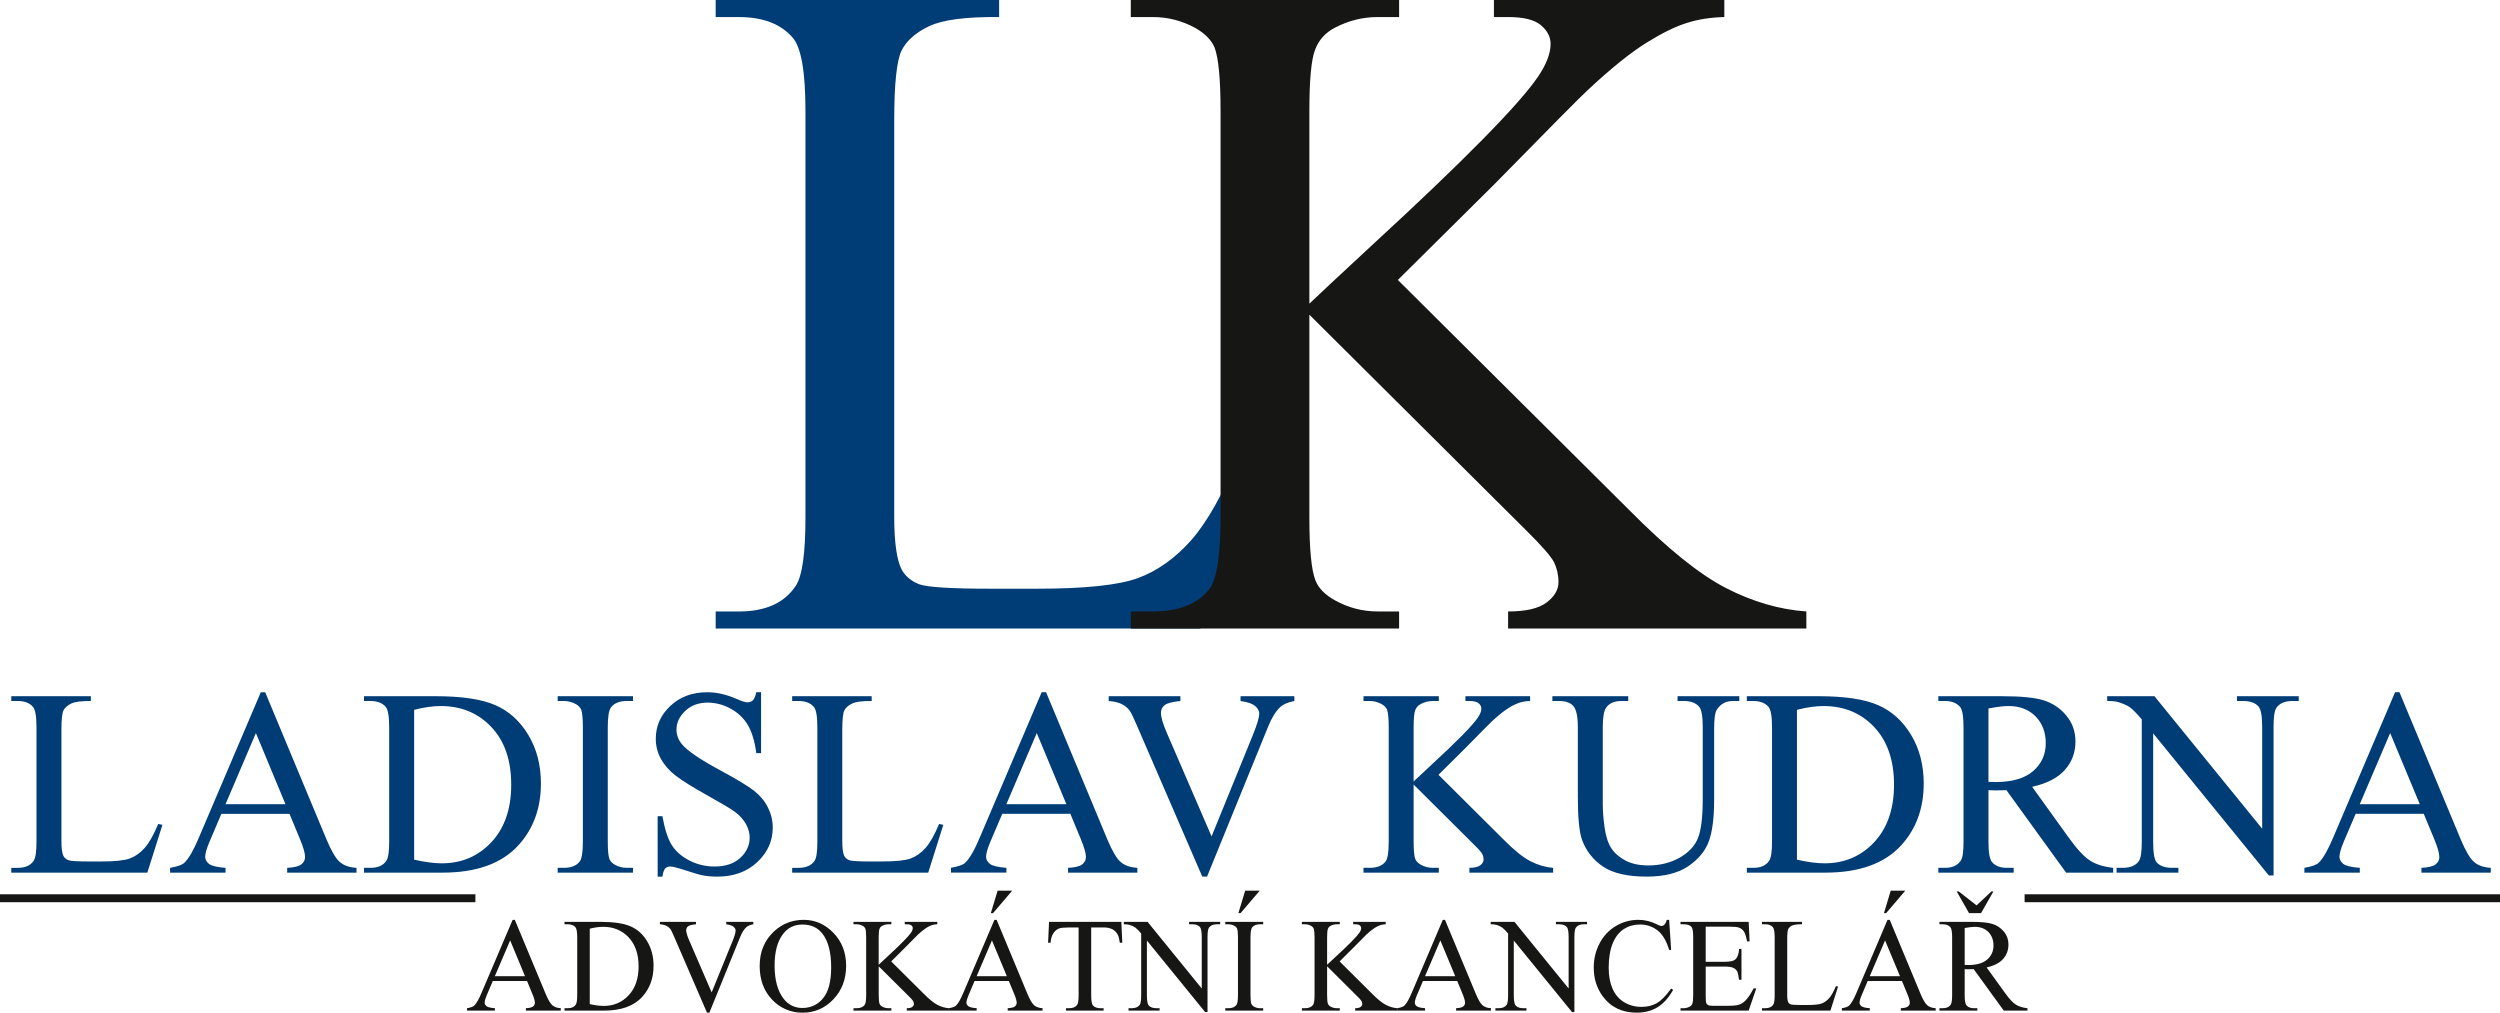 <svg xmlns="http://www.w3.org/2000/svg" width="158" height="64" viewBox="0 0 158 64">
    <g fill="none" fill-rule="evenodd">
        <g>
            <g>
                <path fill="#003D76" fill-rule="nonzero" d="M10 52.073l.266.057-.955 3.022H.713v-.305h.418c.468 0 .804-.152 1.004-.456.114-.174.171-.578.171-1.208v-7.214c0-.695-.075-1.131-.229-1.304-.212-.24-.528-.362-.946-.362H.713V44h5.029v.304c-.59-.006-1.004.046-1.244.162-.236.113-.4.258-.485.43-.086.172-.131.587-.131 1.24v7.029c0 .457.045.769.13.939.065.118.17.202.305.26.134.052.562.08 1.279.08h.81c.855 0 1.453-.062 1.797-.188.343-.126.659-.35.943-.67.283-.319.568-.824.854-1.513zM14.252 50.827l1.921-4.498 1.87 4.498h-3.791zm4.045.607l.655 1.585c.22.522.328.904.328 1.144 0 .182-.075.337-.234.464-.155.125-.454.199-.896.22v.304h4.38v-.304c-.455-.026-.807-.152-1.06-.374-.255-.222-.536-.705-.847-1.45L16.76 43.75h-.277l-3.909 9.175c-.337.806-.643 1.34-.924 1.604-.137.132-.435.238-.9.319v.304h3.504v-.304c-.534-.039-.882-.124-1.042-.248-.162-.13-.243-.281-.243-.448 0-.215.094-.539.28-.972l.741-1.745h4.307zM26.174 44.861c.626-.159 1.184-.239 1.675-.239 1.305 0 2.374.444 3.21 1.332.834.885 1.25 2.1 1.25 3.638 0 1.527-.416 2.739-1.25 3.63-.836.895-1.882 1.34-3.145 1.34-.469 0-1.048-.075-1.74-.23v-9.47zm-3.168 10.29h4.96c2.154 0 3.758-.58 4.811-1.743.939-1.043 1.409-2.338 1.409-3.89 0-1.157-.263-2.177-.791-3.06-.526-.881-1.222-1.513-2.086-1.891-.865-.379-2.127-.567-3.787-.567h-4.516v.304h.417c.419 0 .735.121.946.361.155.172.228.61.228 1.304v7.214c0 .627-.057 1.034-.177 1.214-.196.298-.529.45-.997.45h-.417v.304zM40.004 54.847v.304h-4.76v-.304h.395c.46 0 .793-.134 1-.4.132-.177.198-.598.198-1.264v-7.214c0-.563-.037-.938-.105-1.118-.071-.152-.191-.275-.34-.351-.23-.13-.49-.197-.753-.197h-.394V44h4.76v.304h-.4c-.452 0-.782.134-.989.4-.136.178-.205.598-.205 1.265v7.214c0 .563.037.935.107 1.115.055.137.169.255.343.354.235.131.481.195.744.195h.4zM48.1 43.748v3.851h-.302c-.098-.74-.273-1.328-.528-1.766-.26-.442-.637-.803-1.09-1.042-.444-.251-.946-.384-1.457-.386-.57 0-1.039.174-1.412.52-.37.35-.557.746-.557 1.19 0 .337.117.65.353.93.34.408 1.144.957 2.417 1.641 1.039.562 1.75.991 2.13 1.289.379.298.673.647.877 1.054.203.407.307.83.307 1.275 0 .846-.326 1.57-.979 2.183-.651.61-1.493.916-2.519.916-.324 0-.625-.025-.91-.076-.171-.028-.519-.129-1.054-.303-.531-.174-.867-.262-1.011-.262-.121-.005-.238.04-.324.125-.078.083-.137.255-.176.517h-.302v-3.818h.302c.141.798.333 1.398.573 1.793.24.398.609.73 1.103.99.494.262 1.037.394 1.626.394.682 0 1.224-.182 1.618-.543.395-.365.594-.793.594-1.287 0-.274-.076-.553-.222-.832-.175-.308-.414-.576-.7-.784-.212-.166-.797-.515-1.748-1.046-.952-.531-1.63-.956-2.034-1.273-.372-.285-.684-.642-.915-1.05-.21-.39-.32-.826-.314-1.269 0-.798.307-1.488.919-2.065.612-.577 1.394-.865 2.339-.865.592 0 1.218.146 1.88.434.306.138.522.205.648.205.141 0 .26-.043.349-.128.089-.086.162-.255.217-.511l.301-.001zM59.35 52.073l.268.057-.955 3.022h-8.598v-.305h.415c.47 0 .805-.152 1.007-.456.114-.174.17-.578.17-1.208v-7.214c0-.695-.075-1.131-.23-1.304-.212-.24-.527-.362-.947-.362h-.415V44h5.026v.304c-.59-.006-1.003.046-1.24.162-.239.113-.4.258-.488.43-.086.172-.131.587-.131 1.24v7.029c0 .457.045.769.131.939.065.118.169.202.305.26.133.052.56.08 1.28.08h.81c.853 0 1.451-.062 1.795-.188.343-.126.66-.35.945-.67.282-.319.567-.824.852-1.513zM63.602 50.827l1.922-4.498 1.872 4.498h-3.794zm4.045.607l.656 1.585c.219.522.327.904.327 1.144 0 .182-.075.337-.231.464-.158.125-.456.199-.898.22v.304h4.38v-.304c-.454-.026-.806-.152-1.061-.374-.255-.222-.537-.705-.848-1.45l-3.861-9.275h-.278l-3.908 9.175c-.338.806-.645 1.34-.924 1.604-.138.132-.435.238-.9.319v.304h3.504v-.304c-.535-.039-.884-.124-1.043-.248-.162-.13-.242-.281-.242-.448 0-.215.095-.539.28-.972l.743-1.745 4.304.001zM81.804 44.001v.302c-.392.074-.69.199-.89.381-.288.27-.546.684-.769 1.242l-3.86 9.477h-.3L71.83 45.8c-.212-.496-.363-.799-.449-.908-.136-.171-.31-.309-.506-.403-.199-.096-.466-.158-.805-.186V44h4.532v.304c-.515.05-.847.136-1.001.263-.148.117-.233.297-.23.486 0 .27.127.699.379 1.28l2.822 6.528 2.625-6.447c.256-.638.387-1.077.387-1.323 0-.157-.083-.312-.24-.454-.159-.146-.427-.25-.8-.308-.029-.007-.076-.014-.142-.026V44l3.4.001zM90.912 48.967l4.1 4.08c.674.68 1.245 1.142 1.72 1.386.475.243.95.38 1.426.414v.304h-5.291v-.304c.317 0 .545-.053.684-.159.14-.107.21-.227.21-.358.001-.123-.026-.244-.08-.355-.052-.103-.221-.3-.51-.582l-3.83-3.81v3.6c0 .563.037.935.108 1.115.055.137.17.255.348.354.236.131.488.195.754.195h.382v.304h-4.76v-.304h.394c.461 0 .793-.134 1.003-.4.131-.177.197-.598.197-1.264v-7.214c0-.563-.038-.94-.107-1.124-.057-.131-.169-.247-.34-.345-.23-.13-.489-.197-.753-.197h-.393V44h4.759v.304h-.383c-.259 0-.512.06-.753.187-.165.08-.293.222-.356.396-.066.172-.1.535-.1 1.083v3.419c.108-.108.483-.455 1.12-1.047 1.62-1.49 2.6-2.486 2.938-2.986.15-.221.222-.41.222-.577 0-.126-.058-.235-.174-.334-.114-.095-.307-.141-.58-.141h-.251V44h4.087v.304c-.222.001-.442.035-.655.1-.254.086-.496.204-.72.351-.285.176-.635.458-1.049.842-.118.111-.676.671-1.666 1.682l-1.701 1.688zM106.021 44.303V44h3.904v.304h-.415c-.435 0-.771.182-1.004.547-.116.172-.172.565-.172 1.184v4.52c0 1.117-.109 1.982-.33 2.6-.219.615-.656 1.146-1.301 1.587-.646.439-1.523.66-2.635.66-1.21 0-2.128-.211-2.754-.633-.616-.407-1.084-1.004-1.332-1.7-.176-.49-.263-1.402-.263-2.745v-4.355c0-.685-.096-1.134-.282-1.347-.187-.212-.491-.32-.911-.32h-.416V44h4.794v.304h-.424c-.46 0-.787.144-.98.433-.138.197-.205.61-.205 1.232v4.857c0 .43.038.927.117 1.488.08.557.222.991.43 1.306.21.31.508.569.897.772.39.203.868.304 1.436.304.726 0 1.376-.159 1.95-.476.573-.316.964-.726 1.172-1.218.21-.498.316-1.34.316-2.52v-4.513c0-.695-.075-1.132-.228-1.304-.212-.24-.528-.362-.946-.362h-.418zM113.567 44.861c.626-.159 1.184-.239 1.673-.239 1.307 0 2.378.444 3.214 1.332.83.885 1.248 2.1 1.248 3.638 0 1.527-.418 2.739-1.248 3.63-.837.895-1.883 1.34-3.147 1.34-.469 0-1.048-.075-1.74-.23v-9.47zm-3.167 10.29h4.957c2.157 0 3.76-.58 4.815-1.743.938-1.043 1.407-2.338 1.407-3.89 0-1.157-.262-2.177-.79-3.06-.526-.881-1.222-1.513-2.088-1.891-.863-.379-2.125-.567-3.786-.567H110.4v.304h.416c.418 0 .734.121.946.361.154.172.23.61.23 1.304v7.214c0 .627-.058 1.034-.179 1.214-.194.298-.527.45-.997.45h-.416l.001.305zM125.671 44.774c.533-.1.958-.152 1.272-.152.706 0 1.276.22 1.705.653.428.439.644 1.005.644 1.7 0 .71-.266 1.296-.8 1.759-.53.461-1.322.69-2.369.69-.06 0-.122-.003-.183-.006-.076-.003-.165-.003-.269-.003v-4.64zm7.883 10.378v-.305c-.606-.067-1.098-.219-1.47-.463-.378-.24-.828-.731-1.355-1.465l-2.298-3.193c.937-.209 1.624-.564 2.07-1.07.444-.505.668-1.1.668-1.785 0-.642-.196-1.194-.587-1.657-.371-.452-.867-.784-1.425-.955-.558-.171-1.428-.259-2.609-.259h-4.045v.304h.416c.42 0 .734.121.947.361.154.167.229.602.229 1.304v7.214c0 .633-.056 1.037-.17 1.204-.201.307-.536.46-1.006.46h-.416v.304h4.761v-.304h-.433c-.414 0-.725-.12-.932-.36-.152-.17-.228-.605-.228-1.304v-3.246c.086.005.167.01.25.01.076.004.152.007.222.007.171 0 .391-.007.662-.017l3.773 5.215h2.976zM133.174 44.001h2.988l6.807 8.372v-6.438c0-.688-.08-1.117-.232-1.287-.204-.229-.527-.344-.969-.344h-.391V44h3.904v.304h-.396c-.479 0-.814.141-1.015.428-.12.176-.181.577-.181 1.203v9.396h-.296l-7.313-8.983v6.868c0 .689.075 1.116.223 1.288.209.229.533.343.973.343h.397v.304h-3.907v-.304h.391c.482 0 .82-.143 1.021-.428.119-.177.182-.578.182-1.203v-7.752c-.323-.378-.568-.628-.733-.75-.166-.119-.41-.232-.731-.337-.16-.048-.4-.074-.722-.074V44zM149.137 50.827l1.922-4.498 1.872 4.498h-3.794zm4.045.607l.657 1.585c.217.522.326.904.326 1.144 0 .182-.075.337-.232.464-.158.125-.455.199-.897.22v.304h4.38v-.304c-.455-.026-.806-.152-1.061-.374-.254-.222-.537-.705-.848-1.45l-3.861-9.274h-.278l-3.907 9.175c-.338.806-.646 1.34-.924 1.604-.139.132-.437.238-.9.319v.304h3.503v-.304c-.535-.039-.884-.124-1.043-.248-.161-.13-.242-.281-.242-.448 0-.215.095-.539.278-.972l.744-1.745h4.305zM78.314 28.758l.955.209-3.404 10.755H45.231v-1.078h1.483c1.673 0 2.867-.54 3.584-1.628.407-.62.607-2.057.607-4.304V7.008c0-2.475-.269-4.022-.817-4.642-.756-.858-1.88-1.287-3.374-1.287h-1.483V0h17.914v1.079c-2.1-.021-3.573.168-4.429.578-.845.4-1.424.919-1.732 1.527-.308.62-.469 2.097-.469 4.424v25.044c0 1.628.16 2.736.47 3.344.228.421.597.72 1.084.921.477.19 2 .29 4.56.29h2.884c3.046 0 5.175-.222 6.4-.67 1.224-.449 2.35-1.247 3.364-2.388 1.005-1.138 2.02-2.935 3.036-5.392v.001z" transform="translate(-1471 -3420) translate(1471 3420)"/>
                <path fill="#161615" fill-rule="nonzero" d="M88.345 17.693l14.61 14.53c2.398 2.426 4.439 4.074 6.13 4.943 1.692.87 3.385 1.358 5.077 1.478v1.078h-18.85v-1.078c1.135 0 1.94-.19 2.437-.57.499-.379.747-.808.747-1.28 0-.467-.1-.887-.279-1.256-.188-.37-.796-1.068-1.82-2.076L82.752 19.889v12.824c0 2.006.13 3.335.387 3.973.19.49.608.91 1.235 1.257.847.47 1.741.7 2.687.7h1.362v1.079H71.466v-1.078h1.404c1.643 0 2.827-.48 3.573-1.428.468-.63.696-2.128.696-4.504V7.008c0-2.005-.128-3.344-.377-4.003-.2-.47-.597-.88-1.204-1.229-.822-.458-1.747-.699-2.688-.698h-1.404V0h16.958v1.078h-1.362c-.926 0-1.822.219-2.688.668-.606.31-1.035.78-1.264 1.408-.239.62-.358 1.909-.358 3.854v12.184c.387-.38 1.722-1.62 3.99-3.725 5.774-5.311 9.266-8.858 10.472-10.635.527-.79.784-1.468.784-2.056 0-.45-.208-.84-.617-1.189-.407-.34-1.093-.51-2.068-.51h-.897V0h14.562v1.078c-.858.02-1.634.14-2.33.36-.707.209-1.563.627-2.568 1.248-1.015.628-2.26 1.628-3.732 3.005-.428.39-2.41 2.387-5.942 5.992l-6.061 6.01zM31.273 61.697l.969-2.264.94 2.264h-1.909zM33.64 62.8c.11.261.164.454.164.575 0 .091-.036.17-.115.233-.08.063-.23.099-.453.111v.152h2.205v-.152c-.228-.013-.406-.077-.533-.188-.128-.111-.27-.354-.427-.729l-1.944-4.668h-.139l-1.967 4.619c-.17.404-.324.673-.464.805-.069.067-.219.122-.453.162v.151h1.762v-.152c-.268-.02-.443-.063-.524-.126-.082-.063-.122-.141-.122-.225 0-.107.047-.271.14-.488l.375-.88h2.165l.33.8zM37.273 58.694c.275-.074.558-.114.842-.12.657 0 1.196.223 1.617.67.418.446.627 1.056.627 1.833 0 .766-.209 1.376-.627 1.824-.42.449-.947.674-1.584.674-.295-.007-.588-.046-.875-.116v-4.765zm-1.595 5.177h2.496c1.086 0 1.893-.293 2.421-.877.472-.524.71-1.176.71-1.957 0-.58-.132-1.094-.4-1.538-.263-.445-.612-.763-1.05-.953-.434-.19-1.068-.285-1.903-.285h-2.275v.154h.21c.21 0 .37.06.478.18.076.088.115.306.115.657v3.63c0 .315-.03.52-.091.61-.098.15-.265.227-.502.227h-.21v.152zM47.61 58.262v.152c-.198.037-.349.1-.45.192-.144.136-.273.344-.386.624L44.833 64h-.151l-2.091-4.833c-.107-.25-.182-.403-.226-.457-.069-.086-.156-.155-.255-.202-.128-.056-.265-.087-.404-.093v-.154h2.28v.154c-.259.024-.426.067-.505.131-.074.06-.116.15-.114.245 0 .137.064.351.19.644l1.42 3.284 1.32-3.243c.13-.32.194-.541.194-.666 0-.08-.04-.157-.119-.228-.08-.074-.215-.126-.403-.155l-.07-.012v-.154h1.71zM50.717 58.43c.533 0 .95.188 1.25.563.375.471.563 1.188.563 2.147 0 .887-.17 1.535-.51 1.947-.314.396-.794.624-1.298.615-.461.013-.901-.196-1.183-.563-.39-.494-.584-1.198-.584-2.112 0-.896.187-1.573.565-2.037.3-.374.7-.56 1.197-.56zm.079-.296c-.73 0-1.355.245-1.88.732-.603.563-.905 1.29-.905 2.18 0 .87.26 1.581.784 2.129.498.538 1.202.839 1.934.825.762 0 1.41-.282 1.943-.845.537-.563.803-1.27.803-2.122 0-.826-.264-1.516-.797-2.07-.53-.552-1.158-.829-1.882-.829zM56.324 60.762l2.064 2.05c.338.343.627.575.866.699.238.122.478.191.716.208v.152h-2.663v-.152c.162 0 .276-.027.346-.08.07-.053.105-.115.105-.182 0-.061-.013-.122-.038-.177-.075-.107-.162-.205-.258-.293l-1.927-1.917v1.812c0 .284.018.47.054.562.036.077.097.14.174.177.116.064.247.098.38.098h.193v.152H53.94v-.152h.199c.232 0 .397-.068.503-.202.067-.087.1-.3.1-.635v-3.63c0-.284-.02-.474-.054-.565-.036-.076-.096-.137-.17-.174-.117-.065-.247-.099-.38-.098h-.198v-.154h2.395v.154h-.192c-.132 0-.258.03-.381.093-.083.04-.147.112-.179.198-.033.088-.05.271-.05.546v1.72c.055-.053.243-.228.564-.526.815-.749 1.308-1.251 1.48-1.502.064-.084.102-.185.11-.29 0-.064-.03-.119-.087-.168-.059-.05-.155-.071-.293-.071h-.127v-.154h2.057v.154c-.121.003-.23.019-.33.05-.1.029-.219.088-.361.176-.189.125-.365.267-.528.424-.06.055-.34.337-.84.847l-.855.85z" transform="translate(-1471 -3420) translate(1471 3420)"/>
                <path fill="#161615" fill-rule="nonzero" d="M63.05 56.291l-.43 1.421h.139l1.21-1.42h-.92zm-1.326 5.405l.968-2.263.941 2.264-1.91-.001zm2.365 1.103c.111.263.165.455.165.576 0 .091-.037.17-.117.233-.078.063-.228.099-.451.111v.152h2.204v-.152c-.228-.013-.406-.077-.533-.188-.128-.111-.27-.354-.427-.729l-1.943-4.668h-.14l-1.967 4.619c-.17.404-.324.673-.464.805-.068.067-.219.122-.453.162v.151h1.763v-.152c-.269-.02-.444-.063-.525-.126-.082-.063-.122-.141-.122-.225 0-.107.047-.271.14-.488l.373-.88h2.167l.33.8zM70.869 58.262l.06 1.319h-.157c-.031-.233-.072-.398-.124-.496-.075-.15-.194-.274-.34-.355-.174-.082-.365-.122-.558-.114h-.787v4.281c0 .345.037.562.111.648.103.116.265.174.48.174h.193v.152H67.37v-.152h.2c.237 0 .408-.07.508-.215.06-.088.09-.29.09-.606v-4.28h-.67c-.26 0-.446.02-.554.057-.152.059-.28.165-.367.302-.101.148-.163.349-.182.604h-.156l.06-1.32h4.57zM71.025 58.262h1.503l3.423 4.212v-3.24c0-.345-.038-.561-.115-.648-.104-.114-.266-.172-.487-.172h-.199v-.152h1.965v.152h-.2c-.24 0-.408.072-.509.216-.06.088-.09.29-.09.603v4.73h-.151l-3.68-4.52v3.455c0 .344.04.561.113.648.107.115.27.173.49.173h.199v.152h-1.964v-.152h.197c.242 0 .411-.07.513-.215.06-.088.09-.29.09-.606v-3.9c-.109-.138-.232-.264-.368-.376-.113-.076-.238-.134-.369-.17-.118-.03-.24-.042-.36-.037v-.153zM78.695 56.291l-.43 1.421h.137l1.212-1.42h-.92zm.937 7.43c-.13-.001-.26-.035-.373-.1-.077-.037-.138-.1-.175-.177-.035-.091-.052-.278-.052-.562v-3.63c0-.336.033-.547.1-.638.107-.133.272-.2.5-.2h.202v-.153h-2.396v.154h.199c.13 0 .257.03.378.098.075.038.135.1.17.177.035.091.055.278.055.562v3.63c0 .334-.033.547-.101.636-.105.133-.271.202-.502.202h-.2v.151h2.396v-.152l-.201.001zM84.662 60.762l2.064 2.05c.337.343.627.575.865.699.24.122.48.191.717.208v.152h-2.66v-.152c.159 0 .272-.027.342-.08.07-.053.106-.115.106-.182 0-.061-.013-.122-.04-.177-.074-.107-.16-.205-.256-.293l-1.927-1.917v1.812c0 .284.017.47.054.562.036.078.098.14.175.177.116.064.246.098.38.098h.192v.152h-2.395v-.152h.198c.232 0 .398-.068.504-.202.066-.087.099-.3.099-.635v-3.63c0-.284-.02-.474-.055-.565-.035-.075-.095-.137-.169-.174-.116-.065-.247-.099-.38-.098h-.197v-.154h2.395v.154h-.193c-.132 0-.262.031-.38.093-.082.04-.146.111-.178.198-.033.088-.05.271-.05.546v1.72c.054-.053.243-.228.563-.526.815-.749 1.309-1.251 1.48-1.502.064-.084.102-.185.11-.29 0-.064-.03-.119-.088-.168-.058-.05-.155-.071-.29-.071h-.129v-.154h2.057v.154c-.111 0-.222.018-.328.05-.128.042-.25.102-.363.176-.189.125-.365.267-.528.424-.06.055-.34.337-.84.847l-.855.85z" transform="translate(-1471 -3420) translate(1471 3420)"/>
                <path fill="#161615" fill-rule="nonzero" d="M90.061 61.697l.969-2.264.941 2.264h-1.91zm2.036.304l.33.8c.111.26.164.453.164.574 0 .091-.037.17-.116.233-.078.063-.229.099-.45.111v.152h2.203v-.152c-.228-.013-.406-.077-.534-.188s-.27-.354-.426-.729l-1.945-4.668h-.138l-1.967 4.619c-.17.404-.325.673-.464.805-.068.067-.22.122-.453.162v.151h1.763v-.152c-.269-.02-.444-.063-.525-.126-.083-.063-.123-.141-.123-.225 0-.107.047-.271.141-.488l.374-.88h2.166zM94.211 58.262h1.504l3.423 4.212v-3.24c0-.345-.038-.561-.116-.648-.103-.114-.266-.172-.487-.172h-.199v-.152h1.966v.152h-.2c-.24 0-.408.072-.51.216-.06.088-.09.29-.09.603v4.73h-.15l-3.68-4.52v3.455c0 .344.039.561.114.648.105.115.268.173.487.173h.2v.152H94.51v-.152h.197c.242 0 .411-.07.514-.215.059-.088.091-.29.091-.606v-3.9c-.11-.137-.233-.263-.368-.376-.114-.076-.239-.133-.37-.17-.118-.03-.24-.042-.362-.037v-.153zM105.49 58.134l.126 1.903h-.126c-.17-.569-.412-.982-.726-1.23-.323-.254-.723-.387-1.133-.377-.368 0-.703.095-1 .283-.299.19-.533.491-.706.904-.169.414-.256.93-.256 1.544 0 .508.08.947.242 1.32.162.373.406.656.729.856.325.198.694.298 1.11.298.36 0 .68-.079.955-.234.277-.154.58-.462.911-.925l.127.084c-.279.498-.606.863-.979 1.093-.371.23-.813.347-1.325.347-.924 0-1.64-.345-2.146-1.035-.377-.514-.568-1.117-.568-1.812 0-.56.126-1.074.375-1.543.233-.453.59-.83 1.027-1.088.433-.258.928-.392 1.43-.388.402 0 .799.1 1.19.298.076.047.16.078.247.09.072.001.14-.027.192-.078.078-.087.131-.194.153-.31h.151zM107.8 58.565v2.219h1.231c.32 0 .532-.05.639-.145.144-.126.222-.35.24-.668h.151v1.954h-.151c-.039-.274-.079-.45-.116-.527-.054-.1-.14-.18-.243-.227-.112-.055-.286-.083-.52-.083h-1.23v1.85c0 .249.01.399.033.452.02.054.06.097.114.129.056.032.161.047.313.047h.948c.313 0 .543-.022.686-.066.156-.052.297-.141.411-.26.17-.172.343-.43.523-.773h.168l-.482 1.404h-4.307v-.152h.197c.131 0 .26-.033.376-.096.084-.039.149-.111.178-.2.033-.086.05-.268.05-.54v-3.65c0-.354-.036-.572-.107-.653-.101-.112-.266-.165-.497-.165h-.198v-.154h4.309l.058 1.235h-.159c-.058-.297-.121-.501-.192-.612-.074-.115-.182-.205-.31-.255-.108-.042-.303-.064-.58-.064H107.8zM116.03 62.322l.135.03-.482 1.519h-4.325v-.152h.21c.235 0 .404-.077.504-.23.059-.088.087-.29.087-.607v-3.63c0-.35-.038-.57-.116-.656-.107-.122-.264-.182-.474-.182h-.212v-.152h2.531v.152c-.296-.003-.504.023-.625.08-.103.043-.19.12-.244.217-.045.088-.067.296-.067.625v3.537c0 .229.022.386.067.472.03.06.083.102.151.13.068.027.282.04.645.04h.408c.429 0 .73-.03.903-.092.173-.064.33-.179.474-.338.143-.162.287-.415.43-.763zM119.494 56.291l-.429 1.421h.138l1.21-1.42h-.92zm-1.325 5.405l.967-2.263.943 2.264-1.91-.001zm2.036.305l.33.8c.11.26.164.453.164.574 0 .091-.038.17-.118.233-.076.063-.227.099-.45.111v.152h2.205v-.152c-.23-.013-.406-.077-.535-.188-.128-.111-.27-.354-.427-.729l-1.943-4.668h-.14l-1.965 4.619c-.17.404-.325.673-.466.805-.069.067-.22.122-.453.162v.151h1.764v-.152c-.268-.02-.443-.063-.524-.126-.083-.063-.123-.141-.123-.225 0-.107.047-.271.141-.488l.373-.88h2.167zM125.982 56.34h-.125l-.938.88-1.129-.88h-.128l.782 1.372h.757l.781-1.372zm-1.814 4.645V58.65c.268-.048.482-.074.639-.074.356 0 .644.11.86.328.215.22.322.506.322.855 0 .357-.134.653-.401.885-.268.232-.666.346-1.193.346-.023 0-.054 0-.092-.002h-.135v-.002zm3.967 2.734c-.306-.033-.553-.111-.742-.233-.19-.12-.415-.368-.68-.737l-1.158-1.607c.473-.105.818-.284 1.044-.538.222-.253.334-.554.334-.899 0-.322-.097-.6-.294-.834-.188-.226-.436-.393-.716-.48-.282-.086-.72-.13-1.314-.13h-2.035v.154h.21c.21 0 .37.06.477.18.077.085.114.304.114.657v3.63c0 .319-.029.521-.086.605-.101.155-.27.233-.505.233h-.211v.151h2.395v-.152h-.218c-.206 0-.363-.06-.468-.182-.076-.085-.114-.304-.114-.655V61.25c.043.003.083.005.126.005l.111.003c.086 0 .197-.003.333-.008l1.9 2.621h1.497v-.15z" transform="translate(-1471 -3420) translate(1471 3420)"/>
                <path stroke="#161615" stroke-width=".5" d="M0 56.769L30.045 56.769M127.955 56.769L158 56.769" transform="translate(-1471 -3420) translate(1471 3420)"/>
            </g>
        </g>
    </g>
</svg>
